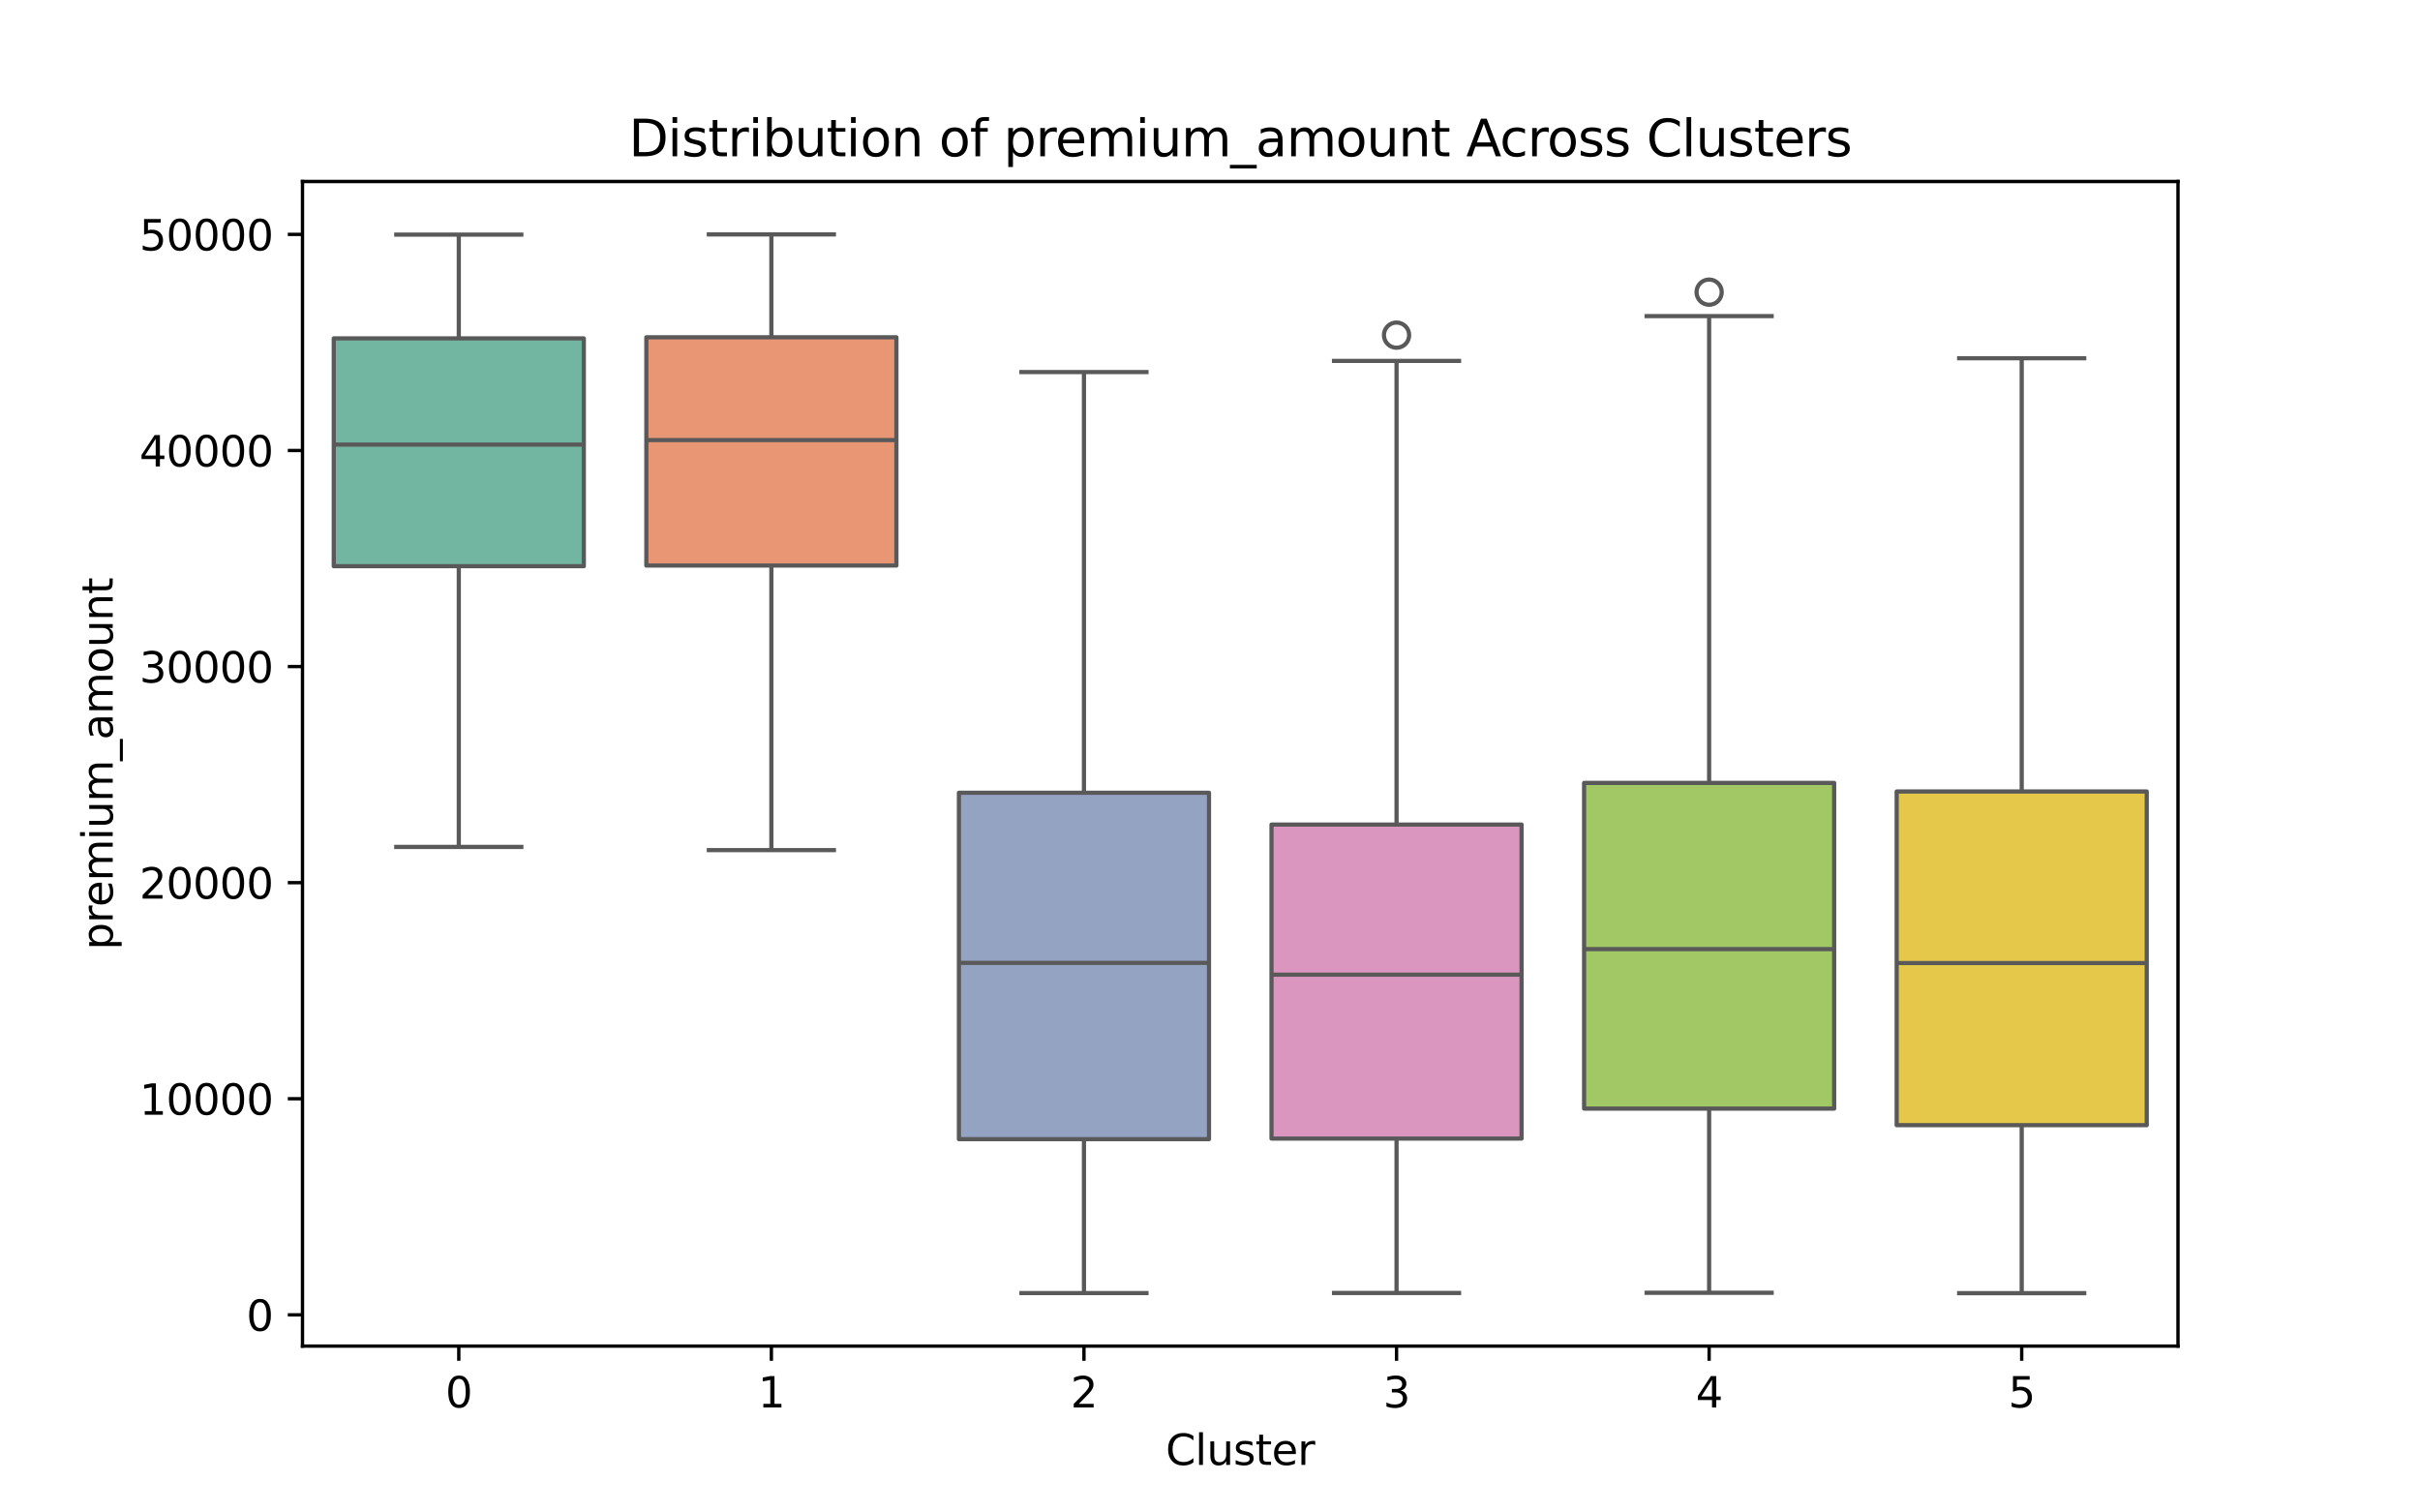 <?xml version="1.0" encoding="utf-8" standalone="no"?>
<!DOCTYPE svg PUBLIC "-//W3C//DTD SVG 1.1//EN"
  "http://www.w3.org/Graphics/SVG/1.1/DTD/svg11.dtd">
<svg xmlns:xlink="http://www.w3.org/1999/xlink" width="576pt" height="360pt" viewBox="0 0 576 360" xmlns="http://www.w3.org/2000/svg" version="1.1">
 <defs>
  <style type="text/css">*{stroke-linejoin: round; stroke-linecap: butt}</style>
 </defs>
 <g id="figure_1">
  <g id="patch_1">
   <path d="M 0 360 
L 576 360 
L 576 0 
L 0 0 
z
" style="fill: #ffffff"/>
  </g>
  <g id="axes_1">
   <g id="patch_2">
    <path d="M 72 320.4 
L 518.4 320.4 
L 518.4 43.2 
L 72 43.2 
z
" style="fill: #ffffff"/>
   </g>
   <g id="matplotlib.axis_1">
    <g id="xtick_1">
     <g id="line2d_1">
      <defs>
       <path id="mbf00bfeee0" d="M 0 0 
L 0 3.5 
" style="stroke: #000000; stroke-width: 0.8"/>
      </defs>
      <g>
       <use xlink:href="#mbf00bfeee0" x="109.2" y="320.4" style="stroke: #000000; stroke-width: 0.8"/>
      </g>
     </g>
     <g id="text_1">
      <!-- 0 -->
      <g transform="translate(106.019 334.998) scale(0.1 -0.1)">
       <defs>
        <path id="DejaVuSans-30" d="M 2034 4250 
Q 1547 4250 1301 3770 
Q 1056 3291 1056 2328 
Q 1056 1369 1301 889 
Q 1547 409 2034 409 
Q 2525 409 2770 889 
Q 3016 1369 3016 2328 
Q 3016 3291 2770 3770 
Q 2525 4250 2034 4250 
z
M 2034 4750 
Q 2819 4750 3233 4129 
Q 3647 3509 3647 2328 
Q 3647 1150 3233 529 
Q 2819 -91 2034 -91 
Q 1250 -91 836 529 
Q 422 1150 422 2328 
Q 422 3509 836 4129 
Q 1250 4750 2034 4750 
z
" transform="scale(0.016)"/>
       </defs>
       <use xlink:href="#DejaVuSans-30"/>
      </g>
     </g>
    </g>
    <g id="xtick_2">
     <g id="line2d_2">
      <g>
       <use xlink:href="#mbf00bfeee0" x="183.6" y="320.4" style="stroke: #000000; stroke-width: 0.8"/>
      </g>
     </g>
     <g id="text_2">
      <!-- 1 -->
      <g transform="translate(180.419 334.998) scale(0.1 -0.1)">
       <defs>
        <path id="DejaVuSans-31" d="M 794 531 
L 1825 531 
L 1825 4091 
L 703 3866 
L 703 4441 
L 1819 4666 
L 2450 4666 
L 2450 531 
L 3481 531 
L 3481 0 
L 794 0 
L 794 531 
z
" transform="scale(0.016)"/>
       </defs>
       <use xlink:href="#DejaVuSans-31"/>
      </g>
     </g>
    </g>
    <g id="xtick_3">
     <g id="line2d_3">
      <g>
       <use xlink:href="#mbf00bfeee0" x="258" y="320.4" style="stroke: #000000; stroke-width: 0.8"/>
      </g>
     </g>
     <g id="text_3">
      <!-- 2 -->
      <g transform="translate(254.819 334.998) scale(0.1 -0.1)">
       <defs>
        <path id="DejaVuSans-32" d="M 1228 531 
L 3431 531 
L 3431 0 
L 469 0 
L 469 531 
Q 828 903 1448 1529 
Q 2069 2156 2228 2338 
Q 2531 2678 2651 2914 
Q 2772 3150 2772 3378 
Q 2772 3750 2511 3984 
Q 2250 4219 1831 4219 
Q 1534 4219 1204 4116 
Q 875 4013 500 3803 
L 500 4441 
Q 881 4594 1212 4672 
Q 1544 4750 1819 4750 
Q 2544 4750 2975 4387 
Q 3406 4025 3406 3419 
Q 3406 3131 3298 2873 
Q 3191 2616 2906 2266 
Q 2828 2175 2409 1742 
Q 1991 1309 1228 531 
z
" transform="scale(0.016)"/>
       </defs>
       <use xlink:href="#DejaVuSans-32"/>
      </g>
     </g>
    </g>
    <g id="xtick_4">
     <g id="line2d_4">
      <g>
       <use xlink:href="#mbf00bfeee0" x="332.4" y="320.4" style="stroke: #000000; stroke-width: 0.8"/>
      </g>
     </g>
     <g id="text_4">
      <!-- 3 -->
      <g transform="translate(329.219 334.998) scale(0.1 -0.1)">
       <defs>
        <path id="DejaVuSans-33" d="M 2597 2516 
Q 3050 2419 3304 2112 
Q 3559 1806 3559 1356 
Q 3559 666 3084 287 
Q 2609 -91 1734 -91 
Q 1441 -91 1130 -33 
Q 819 25 488 141 
L 488 750 
Q 750 597 1062 519 
Q 1375 441 1716 441 
Q 2309 441 2620 675 
Q 2931 909 2931 1356 
Q 2931 1769 2642 2001 
Q 2353 2234 1838 2234 
L 1294 2234 
L 1294 2753 
L 1863 2753 
Q 2328 2753 2575 2939 
Q 2822 3125 2822 3475 
Q 2822 3834 2567 4026 
Q 2313 4219 1838 4219 
Q 1578 4219 1281 4162 
Q 984 4106 628 3988 
L 628 4550 
Q 988 4650 1302 4700 
Q 1616 4750 1894 4750 
Q 2613 4750 3031 4423 
Q 3450 4097 3450 3541 
Q 3450 3153 3228 2886 
Q 3006 2619 2597 2516 
z
" transform="scale(0.016)"/>
       </defs>
       <use xlink:href="#DejaVuSans-33"/>
      </g>
     </g>
    </g>
    <g id="xtick_5">
     <g id="line2d_5">
      <g>
       <use xlink:href="#mbf00bfeee0" x="406.8" y="320.4" style="stroke: #000000; stroke-width: 0.8"/>
      </g>
     </g>
     <g id="text_5">
      <!-- 4 -->
      <g transform="translate(403.619 334.998) scale(0.1 -0.1)">
       <defs>
        <path id="DejaVuSans-34" d="M 2419 4116 
L 825 1625 
L 2419 1625 
L 2419 4116 
z
M 2253 4666 
L 3047 4666 
L 3047 1625 
L 3713 1625 
L 3713 1100 
L 3047 1100 
L 3047 0 
L 2419 0 
L 2419 1100 
L 313 1100 
L 313 1709 
L 2253 4666 
z
" transform="scale(0.016)"/>
       </defs>
       <use xlink:href="#DejaVuSans-34"/>
      </g>
     </g>
    </g>
    <g id="xtick_6">
     <g id="line2d_6">
      <g>
       <use xlink:href="#mbf00bfeee0" x="481.2" y="320.4" style="stroke: #000000; stroke-width: 0.8"/>
      </g>
     </g>
     <g id="text_6">
      <!-- 5 -->
      <g transform="translate(478.019 334.998) scale(0.1 -0.1)">
       <defs>
        <path id="DejaVuSans-35" d="M 691 4666 
L 3169 4666 
L 3169 4134 
L 1269 4134 
L 1269 2991 
Q 1406 3038 1543 3061 
Q 1681 3084 1819 3084 
Q 2600 3084 3056 2656 
Q 3513 2228 3513 1497 
Q 3513 744 3044 326 
Q 2575 -91 1722 -91 
Q 1428 -91 1123 -41 
Q 819 9 494 109 
L 494 744 
Q 775 591 1075 516 
Q 1375 441 1709 441 
Q 2250 441 2565 725 
Q 2881 1009 2881 1497 
Q 2881 1984 2565 2268 
Q 2250 2553 1709 2553 
Q 1456 2553 1204 2497 
Q 953 2441 691 2322 
L 691 4666 
z
" transform="scale(0.016)"/>
       </defs>
       <use xlink:href="#DejaVuSans-35"/>
      </g>
     </g>
    </g>
    <g id="text_7">
     <!-- Cluster -->
     <g transform="translate(277.454 348.677) scale(0.1 -0.1)">
      <defs>
       <path id="DejaVuSans-43" d="M 4122 4306 
L 4122 3641 
Q 3803 3938 3442 4084 
Q 3081 4231 2675 4231 
Q 1875 4231 1450 3742 
Q 1025 3253 1025 2328 
Q 1025 1406 1450 917 
Q 1875 428 2675 428 
Q 3081 428 3442 575 
Q 3803 722 4122 1019 
L 4122 359 
Q 3791 134 3420 21 
Q 3050 -91 2638 -91 
Q 1578 -91 968 557 
Q 359 1206 359 2328 
Q 359 3453 968 4101 
Q 1578 4750 2638 4750 
Q 3056 4750 3426 4639 
Q 3797 4528 4122 4306 
z
" transform="scale(0.016)"/>
       <path id="DejaVuSans-6c" d="M 603 4863 
L 1178 4863 
L 1178 0 
L 603 0 
L 603 4863 
z
" transform="scale(0.016)"/>
       <path id="DejaVuSans-75" d="M 544 1381 
L 544 3500 
L 1119 3500 
L 1119 1403 
Q 1119 906 1312 657 
Q 1506 409 1894 409 
Q 2359 409 2629 706 
Q 2900 1003 2900 1516 
L 2900 3500 
L 3475 3500 
L 3475 0 
L 2900 0 
L 2900 538 
Q 2691 219 2414 64 
Q 2138 -91 1772 -91 
Q 1169 -91 856 284 
Q 544 659 544 1381 
z
M 1991 3584 
L 1991 3584 
z
" transform="scale(0.016)"/>
       <path id="DejaVuSans-73" d="M 2834 3397 
L 2834 2853 
Q 2591 2978 2328 3040 
Q 2066 3103 1784 3103 
Q 1356 3103 1142 2972 
Q 928 2841 928 2578 
Q 928 2378 1081 2264 
Q 1234 2150 1697 2047 
L 1894 2003 
Q 2506 1872 2764 1633 
Q 3022 1394 3022 966 
Q 3022 478 2636 193 
Q 2250 -91 1575 -91 
Q 1294 -91 989 -36 
Q 684 19 347 128 
L 347 722 
Q 666 556 975 473 
Q 1284 391 1588 391 
Q 1994 391 2212 530 
Q 2431 669 2431 922 
Q 2431 1156 2273 1281 
Q 2116 1406 1581 1522 
L 1381 1569 
Q 847 1681 609 1914 
Q 372 2147 372 2553 
Q 372 3047 722 3315 
Q 1072 3584 1716 3584 
Q 2034 3584 2315 3537 
Q 2597 3491 2834 3397 
z
" transform="scale(0.016)"/>
       <path id="DejaVuSans-74" d="M 1172 4494 
L 1172 3500 
L 2356 3500 
L 2356 3053 
L 1172 3053 
L 1172 1153 
Q 1172 725 1289 603 
Q 1406 481 1766 481 
L 2356 481 
L 2356 0 
L 1766 0 
Q 1100 0 847 248 
Q 594 497 594 1153 
L 594 3053 
L 172 3053 
L 172 3500 
L 594 3500 
L 594 4494 
L 1172 4494 
z
" transform="scale(0.016)"/>
       <path id="DejaVuSans-65" d="M 3597 1894 
L 3597 1613 
L 953 1613 
Q 991 1019 1311 708 
Q 1631 397 2203 397 
Q 2534 397 2845 478 
Q 3156 559 3463 722 
L 3463 178 
Q 3153 47 2828 -22 
Q 2503 -91 2169 -91 
Q 1331 -91 842 396 
Q 353 884 353 1716 
Q 353 2575 817 3079 
Q 1281 3584 2069 3584 
Q 2775 3584 3186 3129 
Q 3597 2675 3597 1894 
z
M 3022 2063 
Q 3016 2534 2758 2815 
Q 2500 3097 2075 3097 
Q 1594 3097 1305 2825 
Q 1016 2553 972 2059 
L 3022 2063 
z
" transform="scale(0.016)"/>
       <path id="DejaVuSans-72" d="M 2631 2963 
Q 2534 3019 2420 3045 
Q 2306 3072 2169 3072 
Q 1681 3072 1420 2755 
Q 1159 2438 1159 1844 
L 1159 0 
L 581 0 
L 581 3500 
L 1159 3500 
L 1159 2956 
Q 1341 3275 1631 3429 
Q 1922 3584 2338 3584 
Q 2397 3584 2469 3576 
Q 2541 3569 2628 3553 
L 2631 2963 
z
" transform="scale(0.016)"/>
      </defs>
      <use xlink:href="#DejaVuSans-43"/>
      <use xlink:href="#DejaVuSans-6c" x="69.824"/>
      <use xlink:href="#DejaVuSans-75" x="97.607"/>
      <use xlink:href="#DejaVuSans-73" x="160.986"/>
      <use xlink:href="#DejaVuSans-74" x="213.086"/>
      <use xlink:href="#DejaVuSans-65" x="252.295"/>
      <use xlink:href="#DejaVuSans-72" x="313.818"/>
     </g>
    </g>
   </g>
   <g id="matplotlib.axis_2">
    <g id="ytick_1">
     <g id="line2d_7">
      <defs>
       <path id="m1a6f11051e" d="M 0 0 
L -3.5 0 
" style="stroke: #000000; stroke-width: 0.8"/>
      </defs>
      <g>
       <use xlink:href="#m1a6f11051e" x="72" y="312.959" style="stroke: #000000; stroke-width: 0.8"/>
      </g>
     </g>
     <g id="text_8">
      <!-- 0 -->
      <g transform="translate(58.638 316.758) scale(0.1 -0.1)">
       <use xlink:href="#DejaVuSans-30"/>
      </g>
     </g>
    </g>
    <g id="ytick_2">
     <g id="line2d_8">
      <g>
       <use xlink:href="#m1a6f11051e" x="72" y="261.526" style="stroke: #000000; stroke-width: 0.8"/>
      </g>
     </g>
     <g id="text_9">
      <!-- 10000 -->
      <g transform="translate(33.188 265.325) scale(0.1 -0.1)">
       <use xlink:href="#DejaVuSans-31"/>
       <use xlink:href="#DejaVuSans-30" x="63.623"/>
       <use xlink:href="#DejaVuSans-30" x="127.246"/>
       <use xlink:href="#DejaVuSans-30" x="190.869"/>
       <use xlink:href="#DejaVuSans-30" x="254.492"/>
      </g>
     </g>
    </g>
    <g id="ytick_3">
     <g id="line2d_9">
      <g>
       <use xlink:href="#m1a6f11051e" x="72" y="210.093" style="stroke: #000000; stroke-width: 0.8"/>
      </g>
     </g>
     <g id="text_10">
      <!-- 20000 -->
      <g transform="translate(33.188 213.892) scale(0.1 -0.1)">
       <use xlink:href="#DejaVuSans-32"/>
       <use xlink:href="#DejaVuSans-30" x="63.623"/>
       <use xlink:href="#DejaVuSans-30" x="127.246"/>
       <use xlink:href="#DejaVuSans-30" x="190.869"/>
       <use xlink:href="#DejaVuSans-30" x="254.492"/>
      </g>
     </g>
    </g>
    <g id="ytick_4">
     <g id="line2d_10">
      <g>
       <use xlink:href="#m1a6f11051e" x="72" y="158.66" style="stroke: #000000; stroke-width: 0.8"/>
      </g>
     </g>
     <g id="text_11">
      <!-- 30000 -->
      <g transform="translate(33.188 162.46) scale(0.1 -0.1)">
       <use xlink:href="#DejaVuSans-33"/>
       <use xlink:href="#DejaVuSans-30" x="63.623"/>
       <use xlink:href="#DejaVuSans-30" x="127.246"/>
       <use xlink:href="#DejaVuSans-30" x="190.869"/>
       <use xlink:href="#DejaVuSans-30" x="254.492"/>
      </g>
     </g>
    </g>
    <g id="ytick_5">
     <g id="line2d_11">
      <g>
       <use xlink:href="#m1a6f11051e" x="72" y="107.228" style="stroke: #000000; stroke-width: 0.8"/>
      </g>
     </g>
     <g id="text_12">
      <!-- 40000 -->
      <g transform="translate(33.188 111.027) scale(0.1 -0.1)">
       <use xlink:href="#DejaVuSans-34"/>
       <use xlink:href="#DejaVuSans-30" x="63.623"/>
       <use xlink:href="#DejaVuSans-30" x="127.246"/>
       <use xlink:href="#DejaVuSans-30" x="190.869"/>
       <use xlink:href="#DejaVuSans-30" x="254.492"/>
      </g>
     </g>
    </g>
    <g id="ytick_6">
     <g id="line2d_12">
      <g>
       <use xlink:href="#m1a6f11051e" x="72" y="55.795" style="stroke: #000000; stroke-width: 0.8"/>
      </g>
     </g>
     <g id="text_13">
      <!-- 50000 -->
      <g transform="translate(33.188 59.594) scale(0.1 -0.1)">
       <use xlink:href="#DejaVuSans-35"/>
       <use xlink:href="#DejaVuSans-30" x="63.623"/>
       <use xlink:href="#DejaVuSans-30" x="127.246"/>
       <use xlink:href="#DejaVuSans-30" x="190.869"/>
       <use xlink:href="#DejaVuSans-30" x="254.492"/>
      </g>
     </g>
    </g>
    <g id="text_14">
     <!-- premium_amount -->
     <g transform="translate(26.83 226.084) rotate(-90) scale(0.1 -0.1)">
      <defs>
       <path id="DejaVuSans-70" d="M 1159 525 
L 1159 -1331 
L 581 -1331 
L 581 3500 
L 1159 3500 
L 1159 2969 
Q 1341 3281 1617 3432 
Q 1894 3584 2278 3584 
Q 2916 3584 3314 3078 
Q 3713 2572 3713 1747 
Q 3713 922 3314 415 
Q 2916 -91 2278 -91 
Q 1894 -91 1617 61 
Q 1341 213 1159 525 
z
M 3116 1747 
Q 3116 2381 2855 2742 
Q 2594 3103 2138 3103 
Q 1681 3103 1420 2742 
Q 1159 2381 1159 1747 
Q 1159 1113 1420 752 
Q 1681 391 2138 391 
Q 2594 391 2855 752 
Q 3116 1113 3116 1747 
z
" transform="scale(0.016)"/>
       <path id="DejaVuSans-6d" d="M 3328 2828 
Q 3544 3216 3844 3400 
Q 4144 3584 4550 3584 
Q 5097 3584 5394 3201 
Q 5691 2819 5691 2113 
L 5691 0 
L 5113 0 
L 5113 2094 
Q 5113 2597 4934 2840 
Q 4756 3084 4391 3084 
Q 3944 3084 3684 2787 
Q 3425 2491 3425 1978 
L 3425 0 
L 2847 0 
L 2847 2094 
Q 2847 2600 2669 2842 
Q 2491 3084 2119 3084 
Q 1678 3084 1418 2786 
Q 1159 2488 1159 1978 
L 1159 0 
L 581 0 
L 581 3500 
L 1159 3500 
L 1159 2956 
Q 1356 3278 1631 3431 
Q 1906 3584 2284 3584 
Q 2666 3584 2933 3390 
Q 3200 3197 3328 2828 
z
" transform="scale(0.016)"/>
       <path id="DejaVuSans-69" d="M 603 3500 
L 1178 3500 
L 1178 0 
L 603 0 
L 603 3500 
z
M 603 4863 
L 1178 4863 
L 1178 4134 
L 603 4134 
L 603 4863 
z
" transform="scale(0.016)"/>
       <path id="DejaVuSans-5f" d="M 3263 -1063 
L 3263 -1509 
L -63 -1509 
L -63 -1063 
L 3263 -1063 
z
" transform="scale(0.016)"/>
       <path id="DejaVuSans-61" d="M 2194 1759 
Q 1497 1759 1228 1600 
Q 959 1441 959 1056 
Q 959 750 1161 570 
Q 1363 391 1709 391 
Q 2188 391 2477 730 
Q 2766 1069 2766 1631 
L 2766 1759 
L 2194 1759 
z
M 3341 1997 
L 3341 0 
L 2766 0 
L 2766 531 
Q 2569 213 2275 61 
Q 1981 -91 1556 -91 
Q 1019 -91 701 211 
Q 384 513 384 1019 
Q 384 1609 779 1909 
Q 1175 2209 1959 2209 
L 2766 2209 
L 2766 2266 
Q 2766 2663 2505 2880 
Q 2244 3097 1772 3097 
Q 1472 3097 1187 3025 
Q 903 2953 641 2809 
L 641 3341 
Q 956 3463 1253 3523 
Q 1550 3584 1831 3584 
Q 2591 3584 2966 3190 
Q 3341 2797 3341 1997 
z
" transform="scale(0.016)"/>
       <path id="DejaVuSans-6f" d="M 1959 3097 
Q 1497 3097 1228 2736 
Q 959 2375 959 1747 
Q 959 1119 1226 758 
Q 1494 397 1959 397 
Q 2419 397 2687 759 
Q 2956 1122 2956 1747 
Q 2956 2369 2687 2733 
Q 2419 3097 1959 3097 
z
M 1959 3584 
Q 2709 3584 3137 3096 
Q 3566 2609 3566 1747 
Q 3566 888 3137 398 
Q 2709 -91 1959 -91 
Q 1206 -91 779 398 
Q 353 888 353 1747 
Q 353 2609 779 3096 
Q 1206 3584 1959 3584 
z
" transform="scale(0.016)"/>
       <path id="DejaVuSans-6e" d="M 3513 2113 
L 3513 0 
L 2938 0 
L 2938 2094 
Q 2938 2591 2744 2837 
Q 2550 3084 2163 3084 
Q 1697 3084 1428 2787 
Q 1159 2491 1159 1978 
L 1159 0 
L 581 0 
L 581 3500 
L 1159 3500 
L 1159 2956 
Q 1366 3272 1645 3428 
Q 1925 3584 2291 3584 
Q 2894 3584 3203 3211 
Q 3513 2838 3513 2113 
z
" transform="scale(0.016)"/>
      </defs>
      <use xlink:href="#DejaVuSans-70"/>
      <use xlink:href="#DejaVuSans-72" x="63.477"/>
      <use xlink:href="#DejaVuSans-65" x="102.34"/>
      <use xlink:href="#DejaVuSans-6d" x="163.863"/>
      <use xlink:href="#DejaVuSans-69" x="261.275"/>
      <use xlink:href="#DejaVuSans-75" x="289.059"/>
      <use xlink:href="#DejaVuSans-6d" x="352.438"/>
      <use xlink:href="#DejaVuSans-5f" x="449.85"/>
      <use xlink:href="#DejaVuSans-61" x="499.85"/>
      <use xlink:href="#DejaVuSans-6d" x="561.129"/>
      <use xlink:href="#DejaVuSans-6f" x="658.541"/>
      <use xlink:href="#DejaVuSans-75" x="719.723"/>
      <use xlink:href="#DejaVuSans-6e" x="783.102"/>
      <use xlink:href="#DejaVuSans-74" x="846.48"/>
     </g>
    </g>
   </g>
   <g id="patch_3">
    <path d="M 79.44 134.767 
L 138.96 134.767 
L 138.96 80.542 
L 79.44 80.542 
L 79.44 134.767 
z
" clip-path="url(#ped179c3fdb)" style="fill: #72b6a1; stroke: #595959; stroke-linejoin: miter"/>
   </g>
   <g id="line2d_13">
    <path d="M 109.2 134.767 
L 109.2 201.586 
" clip-path="url(#ped179c3fdb)" style="fill: none; stroke: #595959"/>
   </g>
   <g id="line2d_14">
    <path d="M 109.2 80.542 
L 109.2 55.841 
" clip-path="url(#ped179c3fdb)" style="fill: none; stroke: #595959"/>
   </g>
   <g id="line2d_15">
    <path d="M 94.32 201.586 
L 124.08 201.586 
" clip-path="url(#ped179c3fdb)" style="fill: none; stroke: #595959; stroke-linecap: square"/>
   </g>
   <g id="line2d_16">
    <path d="M 94.32 55.841 
L 124.08 55.841 
" clip-path="url(#ped179c3fdb)" style="fill: none; stroke: #595959; stroke-linecap: square"/>
   </g>
   <g id="line2d_17"/>
   <g id="patch_4">
    <path d="M 153.84 134.613 
L 213.36 134.613 
L 213.36 80.283 
L 153.84 80.283 
L 153.84 134.613 
z
" clip-path="url(#ped179c3fdb)" style="fill: #e99675; stroke: #595959; stroke-linejoin: miter"/>
   </g>
   <g id="line2d_18">
    <path d="M 183.6 134.613 
L 183.6 202.347 
" clip-path="url(#ped179c3fdb)" style="fill: none; stroke: #595959"/>
   </g>
   <g id="line2d_19">
    <path d="M 183.6 80.283 
L 183.6 55.8 
" clip-path="url(#ped179c3fdb)" style="fill: none; stroke: #595959"/>
   </g>
   <g id="line2d_20">
    <path d="M 168.72 202.347 
L 198.48 202.347 
" clip-path="url(#ped179c3fdb)" style="fill: none; stroke: #595959; stroke-linecap: square"/>
   </g>
   <g id="line2d_21">
    <path d="M 168.72 55.8 
L 198.48 55.8 
" clip-path="url(#ped179c3fdb)" style="fill: none; stroke: #595959; stroke-linecap: square"/>
   </g>
   <g id="line2d_22"/>
   <g id="patch_5">
    <path d="M 228.24 271.141 
L 287.76 271.141 
L 287.76 188.695 
L 228.24 188.695 
L 228.24 271.141 
z
" clip-path="url(#ped179c3fdb)" style="fill: #95a3c3; stroke: #595959; stroke-linejoin: miter"/>
   </g>
   <g id="line2d_23">
    <path d="M 258 271.141 
L 258 307.779 
" clip-path="url(#ped179c3fdb)" style="fill: none; stroke: #595959"/>
   </g>
   <g id="line2d_24">
    <path d="M 258 188.695 
L 258 88.552 
" clip-path="url(#ped179c3fdb)" style="fill: none; stroke: #595959"/>
   </g>
   <g id="line2d_25">
    <path d="M 243.12 307.779 
L 272.88 307.779 
" clip-path="url(#ped179c3fdb)" style="fill: none; stroke: #595959; stroke-linecap: square"/>
   </g>
   <g id="line2d_26">
    <path d="M 243.12 88.552 
L 272.88 88.552 
" clip-path="url(#ped179c3fdb)" style="fill: none; stroke: #595959; stroke-linecap: square"/>
   </g>
   <g id="line2d_27"/>
   <g id="patch_6">
    <path d="M 302.64 270.999 
L 362.16 270.999 
L 362.16 196.262 
L 302.64 196.262 
L 302.64 270.999 
z
" clip-path="url(#ped179c3fdb)" style="fill: #db96c0; stroke: #595959; stroke-linejoin: miter"/>
   </g>
   <g id="line2d_28">
    <path d="M 332.4 270.999 
L 332.4 307.754 
" clip-path="url(#ped179c3fdb)" style="fill: none; stroke: #595959"/>
   </g>
   <g id="line2d_29">
    <path d="M 332.4 196.262 
L 332.4 85.898 
" clip-path="url(#ped179c3fdb)" style="fill: none; stroke: #595959"/>
   </g>
   <g id="line2d_30">
    <path d="M 317.52 307.754 
L 347.28 307.754 
" clip-path="url(#ped179c3fdb)" style="fill: none; stroke: #595959; stroke-linecap: square"/>
   </g>
   <g id="line2d_31">
    <path d="M 317.52 85.898 
L 347.28 85.898 
" clip-path="url(#ped179c3fdb)" style="fill: none; stroke: #595959; stroke-linecap: square"/>
   </g>
   <g id="line2d_32">
    <defs>
     <path id="m74c0fe83fb" d="M 0 3 
C 0.796 3 1.559 2.684 2.121 2.121 
C 2.684 1.559 3 0.796 3 0 
C 3 -0.796 2.684 -1.559 2.121 -2.121 
C 1.559 -2.684 0.796 -3 0 -3 
C -0.796 -3 -1.559 -2.684 -2.121 -2.121 
C -2.684 -1.559 -3 -0.796 -3 0 
C -3 0.796 -2.684 1.559 -2.121 2.121 
C -1.559 2.684 -0.796 3 0 3 
z
" style="stroke: #595959"/>
    </defs>
    <g clip-path="url(#ped179c3fdb)">
     <use xlink:href="#m74c0fe83fb" x="332.4" y="79.768" style="fill-opacity: 0; stroke: #595959"/>
    </g>
   </g>
   <g id="patch_7">
    <path d="M 377.04 263.869 
L 436.56 263.869 
L 436.56 186.349 
L 377.04 186.349 
L 377.04 263.869 
z
" clip-path="url(#ped179c3fdb)" style="fill: #a2c865; stroke: #595959; stroke-linejoin: miter"/>
   </g>
   <g id="line2d_33">
    <path d="M 406.8 263.869 
L 406.8 307.707 
" clip-path="url(#ped179c3fdb)" style="fill: none; stroke: #595959"/>
   </g>
   <g id="line2d_34">
    <path d="M 406.8 186.349 
L 406.8 75.242 
" clip-path="url(#ped179c3fdb)" style="fill: none; stroke: #595959"/>
   </g>
   <g id="line2d_35">
    <path d="M 391.92 307.707 
L 421.68 307.707 
" clip-path="url(#ped179c3fdb)" style="fill: none; stroke: #595959; stroke-linecap: square"/>
   </g>
   <g id="line2d_36">
    <path d="M 391.92 75.242 
L 421.68 75.242 
" clip-path="url(#ped179c3fdb)" style="fill: none; stroke: #595959; stroke-linecap: square"/>
   </g>
   <g id="line2d_37">
    <g clip-path="url(#ped179c3fdb)">
     <use xlink:href="#m74c0fe83fb" x="406.8" y="69.538" style="fill-opacity: 0; stroke: #595959"/>
    </g>
   </g>
   <g id="patch_8">
    <path d="M 451.44 267.816 
L 510.96 267.816 
L 510.96 188.39 
L 451.44 188.39 
L 451.44 267.816 
z
" clip-path="url(#ped179c3fdb)" style="fill: #e5c849; stroke: #595959; stroke-linejoin: miter"/>
   </g>
   <g id="line2d_38">
    <path d="M 481.2 267.816 
L 481.2 307.8 
" clip-path="url(#ped179c3fdb)" style="fill: none; stroke: #595959"/>
   </g>
   <g id="line2d_39">
    <path d="M 481.2 188.39 
L 481.2 85.266 
" clip-path="url(#ped179c3fdb)" style="fill: none; stroke: #595959"/>
   </g>
   <g id="line2d_40">
    <path d="M 466.32 307.8 
L 496.08 307.8 
" clip-path="url(#ped179c3fdb)" style="fill: none; stroke: #595959; stroke-linecap: square"/>
   </g>
   <g id="line2d_41">
    <path d="M 466.32 85.266 
L 496.08 85.266 
" clip-path="url(#ped179c3fdb)" style="fill: none; stroke: #595959; stroke-linecap: square"/>
   </g>
   <g id="line2d_42"/>
   <g id="line2d_43">
    <path d="M 79.44 105.824 
L 138.96 105.824 
" clip-path="url(#ped179c3fdb)" style="fill: none; stroke: #595959"/>
   </g>
   <g id="line2d_44">
    <path d="M 153.84 104.741 
L 213.36 104.741 
" clip-path="url(#ped179c3fdb)" style="fill: none; stroke: #595959"/>
   </g>
   <g id="line2d_45">
    <path d="M 228.24 229.18 
L 287.76 229.18 
" clip-path="url(#ped179c3fdb)" style="fill: none; stroke: #595959"/>
   </g>
   <g id="line2d_46">
    <path d="M 302.64 231.988 
L 362.16 231.988 
" clip-path="url(#ped179c3fdb)" style="fill: none; stroke: #595959"/>
   </g>
   <g id="line2d_47">
    <path d="M 377.04 225.911 
L 436.56 225.911 
" clip-path="url(#ped179c3fdb)" style="fill: none; stroke: #595959"/>
   </g>
   <g id="line2d_48">
    <path d="M 451.44 229.229 
L 510.96 229.229 
" clip-path="url(#ped179c3fdb)" style="fill: none; stroke: #595959"/>
   </g>
   <g id="patch_9">
    <path d="M 72 320.4 
L 72 43.2 
" style="fill: none; stroke: #000000; stroke-width: 0.8; stroke-linejoin: miter; stroke-linecap: square"/>
   </g>
   <g id="patch_10">
    <path d="M 518.4 320.4 
L 518.4 43.2 
" style="fill: none; stroke: #000000; stroke-width: 0.8; stroke-linejoin: miter; stroke-linecap: square"/>
   </g>
   <g id="patch_11">
    <path d="M 72 320.4 
L 518.4 320.4 
" style="fill: none; stroke: #000000; stroke-width: 0.8; stroke-linejoin: miter; stroke-linecap: square"/>
   </g>
   <g id="patch_12">
    <path d="M 72 43.2 
L 518.4 43.2 
" style="fill: none; stroke: #000000; stroke-width: 0.8; stroke-linejoin: miter; stroke-linecap: square"/>
   </g>
   <g id="text_15">
    <!-- Distribution of premium_amount Across Clusters -->
    <g transform="translate(149.673 37.2) scale(0.12 -0.12)">
     <defs>
      <path id="DejaVuSans-44" d="M 1259 4147 
L 1259 519 
L 2022 519 
Q 2988 519 3436 956 
Q 3884 1394 3884 2338 
Q 3884 3275 3436 3711 
Q 2988 4147 2022 4147 
L 1259 4147 
z
M 628 4666 
L 1925 4666 
Q 3281 4666 3915 4102 
Q 4550 3538 4550 2338 
Q 4550 1131 3912 565 
Q 3275 0 1925 0 
L 628 0 
L 628 4666 
z
" transform="scale(0.016)"/>
      <path id="DejaVuSans-62" d="M 3116 1747 
Q 3116 2381 2855 2742 
Q 2594 3103 2138 3103 
Q 1681 3103 1420 2742 
Q 1159 2381 1159 1747 
Q 1159 1113 1420 752 
Q 1681 391 2138 391 
Q 2594 391 2855 752 
Q 3116 1113 3116 1747 
z
M 1159 2969 
Q 1341 3281 1617 3432 
Q 1894 3584 2278 3584 
Q 2916 3584 3314 3078 
Q 3713 2572 3713 1747 
Q 3713 922 3314 415 
Q 2916 -91 2278 -91 
Q 1894 -91 1617 61 
Q 1341 213 1159 525 
L 1159 0 
L 581 0 
L 581 4863 
L 1159 4863 
L 1159 2969 
z
" transform="scale(0.016)"/>
      <path id="DejaVuSans-20" transform="scale(0.016)"/>
      <path id="DejaVuSans-66" d="M 2375 4863 
L 2375 4384 
L 1825 4384 
Q 1516 4384 1395 4259 
Q 1275 4134 1275 3809 
L 1275 3500 
L 2222 3500 
L 2222 3053 
L 1275 3053 
L 1275 0 
L 697 0 
L 697 3053 
L 147 3053 
L 147 3500 
L 697 3500 
L 697 3744 
Q 697 4328 969 4595 
Q 1241 4863 1831 4863 
L 2375 4863 
z
" transform="scale(0.016)"/>
      <path id="DejaVuSans-41" d="M 2188 4044 
L 1331 1722 
L 3047 1722 
L 2188 4044 
z
M 1831 4666 
L 2547 4666 
L 4325 0 
L 3669 0 
L 3244 1197 
L 1141 1197 
L 716 0 
L 50 0 
L 1831 4666 
z
" transform="scale(0.016)"/>
      <path id="DejaVuSans-63" d="M 3122 3366 
L 3122 2828 
Q 2878 2963 2633 3030 
Q 2388 3097 2138 3097 
Q 1578 3097 1268 2742 
Q 959 2388 959 1747 
Q 959 1106 1268 751 
Q 1578 397 2138 397 
Q 2388 397 2633 464 
Q 2878 531 3122 666 
L 3122 134 
Q 2881 22 2623 -34 
Q 2366 -91 2075 -91 
Q 1284 -91 818 406 
Q 353 903 353 1747 
Q 353 2603 823 3093 
Q 1294 3584 2113 3584 
Q 2378 3584 2631 3529 
Q 2884 3475 3122 3366 
z
" transform="scale(0.016)"/>
     </defs>
     <use xlink:href="#DejaVuSans-44"/>
     <use xlink:href="#DejaVuSans-69" x="77.002"/>
     <use xlink:href="#DejaVuSans-73" x="104.785"/>
     <use xlink:href="#DejaVuSans-74" x="156.885"/>
     <use xlink:href="#DejaVuSans-72" x="196.094"/>
     <use xlink:href="#DejaVuSans-69" x="237.207"/>
     <use xlink:href="#DejaVuSans-62" x="264.99"/>
     <use xlink:href="#DejaVuSans-75" x="328.467"/>
     <use xlink:href="#DejaVuSans-74" x="391.846"/>
     <use xlink:href="#DejaVuSans-69" x="431.055"/>
     <use xlink:href="#DejaVuSans-6f" x="458.838"/>
     <use xlink:href="#DejaVuSans-6e" x="520.02"/>
     <use xlink:href="#DejaVuSans-20" x="583.398"/>
     <use xlink:href="#DejaVuSans-6f" x="615.186"/>
     <use xlink:href="#DejaVuSans-66" x="676.367"/>
     <use xlink:href="#DejaVuSans-20" x="711.572"/>
     <use xlink:href="#DejaVuSans-70" x="743.359"/>
     <use xlink:href="#DejaVuSans-72" x="806.836"/>
     <use xlink:href="#DejaVuSans-65" x="845.699"/>
     <use xlink:href="#DejaVuSans-6d" x="907.223"/>
     <use xlink:href="#DejaVuSans-69" x="1004.635"/>
     <use xlink:href="#DejaVuSans-75" x="1032.418"/>
     <use xlink:href="#DejaVuSans-6d" x="1095.797"/>
     <use xlink:href="#DejaVuSans-5f" x="1193.209"/>
     <use xlink:href="#DejaVuSans-61" x="1243.209"/>
     <use xlink:href="#DejaVuSans-6d" x="1304.488"/>
     <use xlink:href="#DejaVuSans-6f" x="1401.9"/>
     <use xlink:href="#DejaVuSans-75" x="1463.082"/>
     <use xlink:href="#DejaVuSans-6e" x="1526.461"/>
     <use xlink:href="#DejaVuSans-74" x="1589.84"/>
     <use xlink:href="#DejaVuSans-20" x="1629.049"/>
     <use xlink:href="#DejaVuSans-41" x="1660.836"/>
     <use xlink:href="#DejaVuSans-63" x="1727.494"/>
     <use xlink:href="#DejaVuSans-72" x="1782.475"/>
     <use xlink:href="#DejaVuSans-6f" x="1821.338"/>
     <use xlink:href="#DejaVuSans-73" x="1882.52"/>
     <use xlink:href="#DejaVuSans-73" x="1934.619"/>
     <use xlink:href="#DejaVuSans-20" x="1986.719"/>
     <use xlink:href="#DejaVuSans-43" x="2018.506"/>
     <use xlink:href="#DejaVuSans-6c" x="2088.33"/>
     <use xlink:href="#DejaVuSans-75" x="2116.113"/>
     <use xlink:href="#DejaVuSans-73" x="2179.492"/>
     <use xlink:href="#DejaVuSans-74" x="2231.592"/>
     <use xlink:href="#DejaVuSans-65" x="2270.801"/>
     <use xlink:href="#DejaVuSans-72" x="2332.324"/>
     <use xlink:href="#DejaVuSans-73" x="2373.438"/>
    </g>
   </g>
  </g>
 </g>
 <defs>
  <clipPath id="ped179c3fdb">
   <rect x="72" y="43.2" width="446.4" height="277.2"/>
  </clipPath>
 </defs>
</svg>

